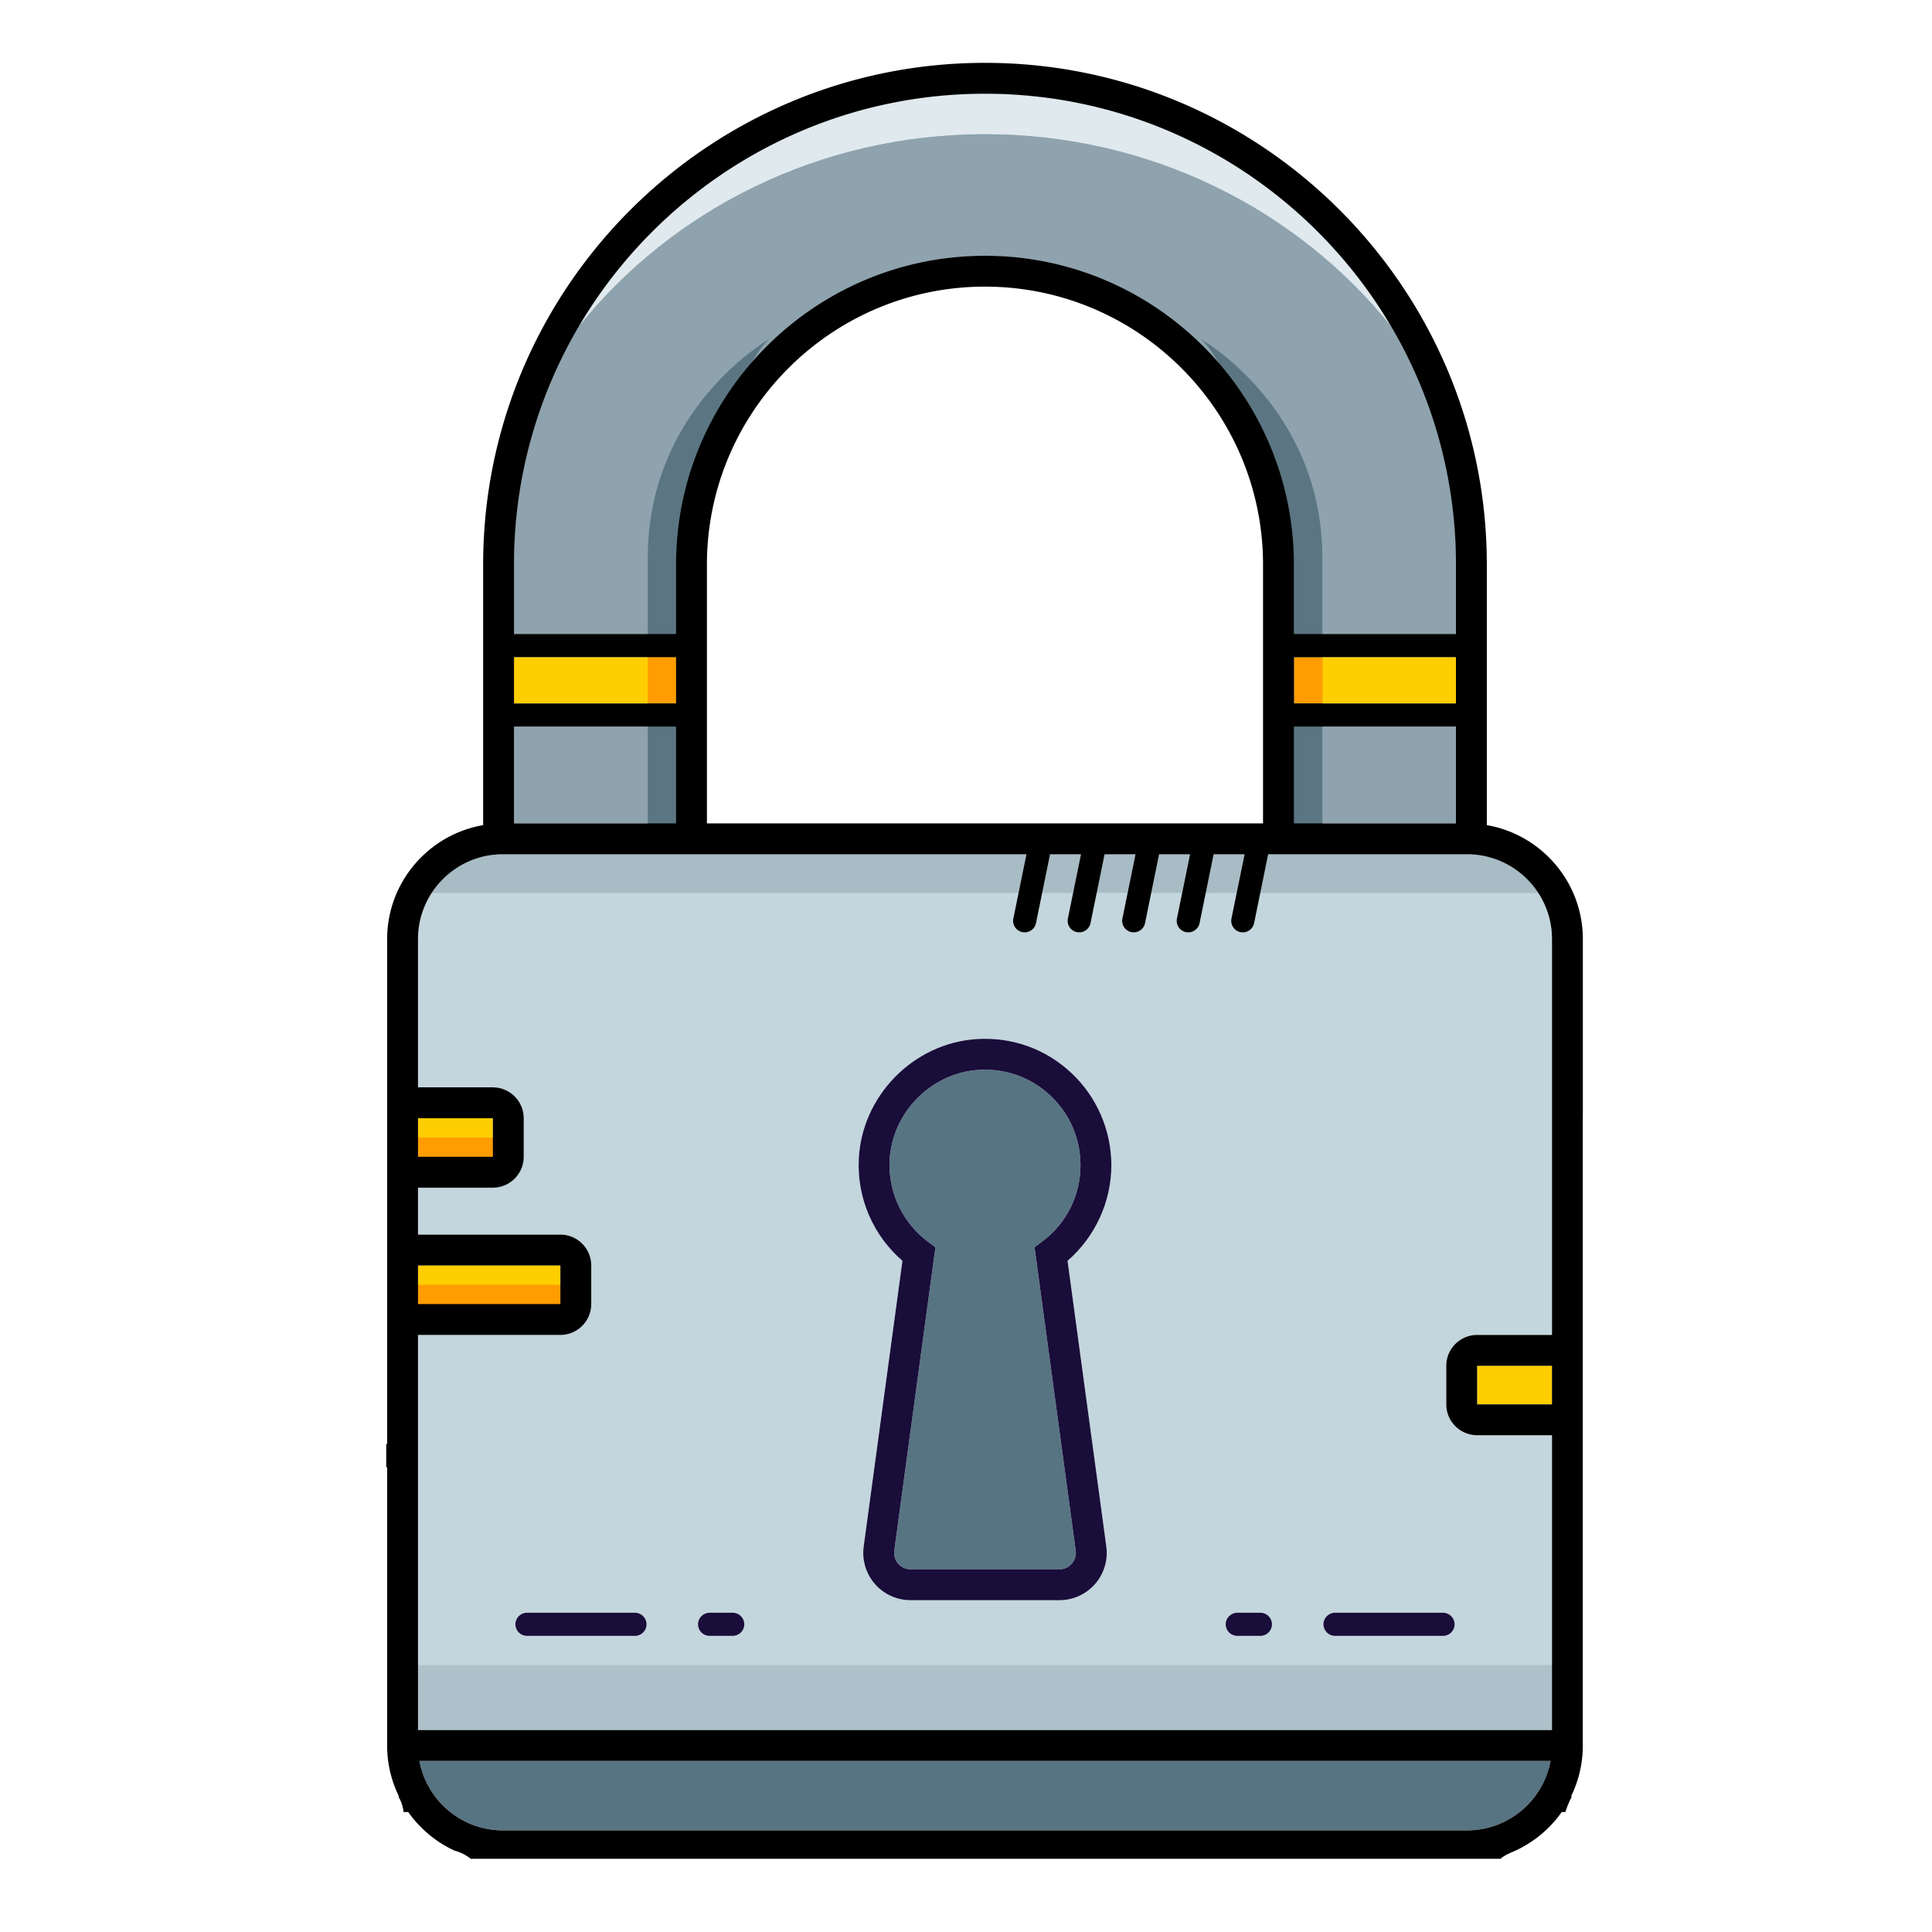 <?xml version="1.0" encoding="UTF-8" standalone="no"?>
<svg
   xmlns:dc="http://purl.org/dc/elements/1.1/"
   xmlns:cc="http://creativecommons.org/ns#"
   xmlns:rdf="http://www.w3.org/1999/02/22-rdf-syntax-ns#"
   xmlns:svg="http://www.w3.org/2000/svg"
   xmlns="http://www.w3.org/2000/svg"
   xmlns:sodipodi="http://sodipodi.sourceforge.net/DTD/sodipodi-0.dtd"
   xmlns:inkscape="http://www.inkscape.org/namespaces/inkscape"
   version="1.1"
   x="0px"
   y="0px"
   viewBox="0 0 1400 1400"
   enable-background="new 0 0 1400 1400"
   xml:space="preserve"
   id="svg20429"
   sodipodi:docname="lock.svg"
   inkscape:version="1.0.1 (3bc2e813f5, 2020-09-07)"><defs
   id="defs20433">
	
	

	

		
		
		
		
		
		
		
		
		
		
		
		
		
		
	
	
	
	
	
	
	
	
	
	
	
	
	
	
	
	
	
	
	
	
	
	
	
	
	
	
	
	
	
	
	
	
	
	
	
	
	
	
	
	
</defs><sodipodi:namedview
   pagecolor="#ffffff"
   bordercolor="#666666"
   borderopacity="1"
   objecttolerance="10"
   gridtolerance="10"
   guidetolerance="10"
   inkscape:pageopacity="0"
   inkscape:pageshadow="2"
   inkscape:window-width="1366"
   inkscape:window-height="705"
   id="namedview20431"
   showgrid="false"
   inkscape:zoom="0.27173103"
   inkscape:cx="604.82366"
   inkscape:cy="532.19766"
   inkscape:window-x="-8"
   inkscape:window-y="-8"
   inkscape:window-maximized="1"
   inkscape:current-layer="svg20429" />
<g
   id="Layer_2"
   display="none">
	<g
   display="inline"
   id="g20311">
		<path
   fill="none"
   stroke="#0E1235"
   stroke-width="8"
   stroke-miterlimit="10"
   d="M816.964,844.095H567.049    c-14.356,0-25.994-11.638-25.994-25.994V609.102c0-14.356,11.638-25.994,25.994-25.994h249.915    c14.356,0,25.994,11.638,25.994,25.994v208.999C842.958,832.457,831.32,844.095,816.964,844.095z"
   id="path20187" />
		
			<line
   fill="none"
   stroke="#0E1235"
   stroke-width="8"
   stroke-miterlimit="10"
   x1="541.055"
   y1="818.101"
   x2="842.958"
   y2="818.101"
   id="line20189" />
		<path
   fill="none"
   stroke="#0E1235"
   stroke-width="8"
   stroke-miterlimit="10"
   d="M564.458,669.515h-23.403v-18h23.403    c2.209,0,4,1.791,4,4v10C568.458,667.724,566.667,669.515,564.458,669.515z"
   id="path20191" />
		<path
   fill="none"
   stroke="#0E1235"
   stroke-width="8"
   stroke-miterlimit="10"
   d="M819.555,715.682h23.403v18h-23.403    c-2.209,0-4-1.791-4-4v-10C815.555,717.473,817.346,715.682,819.555,715.682z"
   id="path20193" />
		<path
   fill="none"
   stroke="#0E1235"
   stroke-width="8"
   stroke-miterlimit="10"
   d="M581.958,707.682h-40.903v-18h40.903    c2.209,0,4,1.791,4,4v10C585.958,705.891,584.167,707.682,581.958,707.682z"
   id="path20195" />
		<path
   fill="none"
   stroke="#0E1235"
   stroke-width="8"
   stroke-miterlimit="10"
   d="M720.756,667.682    c0-16.489-13.882-29.736-30.596-28.692c-14.512,0.906-26.231,12.859-26.875,27.385c-0.443,9.991,4.217,18.918,11.591,24.397    l-10.35,76.296c-0.672,4.954,3.18,9.364,8.18,9.364h19.3h19.3c5,0,8.852-4.41,8.18-9.364l-10.35-76.296    C716.187,685.532,720.756,677.141,720.756,667.682z"
   id="path20197" />
		
			<line
   fill="none"
   stroke="#0E1235"
   stroke-width="6"
   stroke-linecap="round"
   stroke-miterlimit="10"
   x1="706.625"
   y1="583.108"
   x2="702.291"
   y2="604.348"
   id="line20199" />
		
			<line
   fill="none"
   stroke="#0E1235"
   stroke-width="6"
   stroke-linecap="round"
   stroke-miterlimit="10"
   x1="720.756"
   y1="583.108"
   x2="716.423"
   y2="604.348"
   id="line20201" />
		
			<line
   fill="none"
   stroke="#0E1235"
   stroke-width="6"
   stroke-linecap="round"
   stroke-miterlimit="10"
   x1="734.888"
   y1="583.108"
   x2="730.555"
   y2="604.348"
   id="line20203" />
		
			<line
   fill="none"
   stroke="#0E1235"
   stroke-width="6"
   stroke-linecap="round"
   stroke-miterlimit="10"
   x1="749.02"
   y1="583.108"
   x2="744.687"
   y2="604.348"
   id="line20205" />
		
			<line
   fill="none"
   stroke="#0E1235"
   stroke-width="6"
   stroke-linecap="round"
   stroke-miterlimit="10"
   x1="763.152"
   y1="583.108"
   x2="758.819"
   y2="604.348"
   id="line20207" />
		
			<line
   fill="none"
   stroke="#0E1235"
   stroke-width="6"
   stroke-linecap="round"
   stroke-miterlimit="10"
   x1="573.291"
   y1="786.682"
   x2="601.291"
   y2="786.682"
   id="line20209" />
		
			<line
   fill="none"
   stroke="#0E1235"
   stroke-width="6"
   stroke-linecap="round"
   stroke-miterlimit="10"
   x1="620.625"
   y1="786.682"
   x2="626.625"
   y2="786.682"
   id="line20211" />
		
			<line
   fill="none"
   stroke="#0E1235"
   stroke-width="6"
   stroke-linecap="round"
   stroke-miterlimit="10"
   x1="810.722"
   y1="786.682"
   x2="782.722"
   y2="786.682"
   id="line20213" />
		
			<line
   fill="none"
   stroke="#0E1235"
   stroke-width="6"
   stroke-linecap="round"
   stroke-miterlimit="10"
   x1="763.388"
   y1="786.682"
   x2="757.388"
   y2="786.682"
   id="line20215" />
		<g
   id="g20219">
			<path
   fill="none"
   stroke="#0E1235"
   stroke-width="8"
   stroke-miterlimit="10"
   d="M615.938,583.105v-71.06     c0-41.94,34.13-76.06,76.07-76.06s76.06,34.12,76.06,76.06v71.06 M565.938,583.125v-71.08c0-69.51,56.56-126.06,126.07-126.06     s126.06,56.55,126.06,126.06v71.08"
   id="path20217" />
		</g>
		
			<line
   fill="none"
   stroke="#0E1235"
   stroke-width="6"
   stroke-miterlimit="10"
   x1="565.938"
   y1="533.015"
   x2="615.938"
   y2="533.015"
   id="line20221" />
		
			<line
   fill="none"
   stroke="#0E1235"
   stroke-width="6"
   stroke-miterlimit="10"
   x1="565.938"
   y1="551.015"
   x2="615.938"
   y2="551.015"
   id="line20223" />
		
			<line
   fill="none"
   stroke="#0E1235"
   stroke-width="6"
   stroke-miterlimit="10"
   x1="818.075"
   y1="533.015"
   x2="768.075"
   y2="533.015"
   id="line20225" />
		
			<line
   fill="none"
   stroke="#0E1235"
   stroke-width="6"
   stroke-miterlimit="10"
   x1="818.075"
   y1="551.015"
   x2="768.075"
   y2="551.015"
   id="line20227" />
		<path
   fill="none"
   stroke="#0E1235"
   stroke-width="6"
   stroke-miterlimit="10"
   d="M541.055,742.969h-38.203    c-4.175,0-7.56-3.385-7.56-7.56v-40.06c0-5.523-4.477-10-10-10h-20"
   id="path20229" />
		<path
   fill="none"
   stroke="#0E1235"
   stroke-width="6"
   stroke-miterlimit="10"
   d="M509.958,742.969v21.296    c0,4.28-3.47,7.75-7.75,7.75h-35.5c-4.832,0-8.75,3.917-8.75,8.75v31.25"
   id="path20231" />
		<circle
   fill="#0E1235"
   cx="465.291"
   cy="685.348"
   r="7.667"
   id="circle20233" />
		<circle
   fill="#0E1235"
   cx="541.239"
   cy="910.187"
   r="7.667"
   id="circle20235" />
		<path
   fill="none"
   stroke="#0E1235"
   stroke-width="8"
   stroke-miterlimit="10"
   d="M457.958,806.399c0,0,23.5,22.66,43,22.58    c0,0,11.5,46.92-43,85.92c-54.5-39-43-85.92-43-85.92C434.458,829.059,457.958,806.399,457.958,806.399z"
   id="path20237" />
		<path
   fill="none"
   stroke="#0E1235"
   stroke-width="6"
   stroke-miterlimit="10"
   d="M457.958,899.783    c-28.391-23.392-32.2-48.113-32.07-60.274c12.555-3.256,24.433-11.261,32.07-17.285c7.635,6.021,19.509,14.022,32.059,17.281    C490.154,851.739,486.321,876.417,457.958,899.783z"
   id="path20239" />
		
			<line
   fill="none"
   stroke="#0E1235"
   stroke-width="4"
   stroke-linecap="round"
   stroke-miterlimit="10"
   x1="495.291"
   y1="718.015"
   x2="512.625"
   y2="718.015"
   id="line20241" />
		
			<line
   fill="none"
   stroke="#0E1235"
   stroke-width="4"
   stroke-linecap="round"
   stroke-miterlimit="10"
   x1="472.958"
   y1="772.015"
   x2="472.958"
   y2="763.015"
   id="line20243" />
		
			<line
   fill="none"
   stroke="#0E1235"
   stroke-width="4"
   stroke-linecap="round"
   stroke-miterlimit="10"
   x1="498.291"
   y1="772.015"
   x2="498.291"
   y2="796.348"
   id="line20245" />
		<path
   fill="none"
   stroke="#0E1235"
   stroke-width="6"
   stroke-miterlimit="10"
   d="M842.958,742.969h38.203    c4.175,0,7.56-3.385,7.56-7.56v-40.06c0-5.523,4.477-10,10-10h20"
   id="path20247" />
		<path
   fill="none"
   stroke="#0E1235"
   stroke-width="6"
   stroke-miterlimit="10"
   d="M874.055,742.969v21.296    c0,4.28,3.47,7.75,7.75,7.75h35.5c4.833,0,8.75,3.917,8.75,8.75v55.25"
   id="path20249" />
		<circle
   fill="#0E1235"
   cx="918.722"
   cy="685.348"
   r="7.667"
   id="circle20251" />
		
			<line
   fill="none"
   stroke="#0E1235"
   stroke-width="4"
   stroke-linecap="round"
   stroke-miterlimit="10"
   x1="888.722"
   y1="718.015"
   x2="871.388"
   y2="718.015"
   id="line20253" />
		
			<line
   fill="none"
   stroke="#0E1235"
   stroke-width="4"
   stroke-linecap="round"
   stroke-miterlimit="10"
   x1="911.055"
   y1="772.015"
   x2="911.055"
   y2="763.015"
   id="line20255" />
		
			<line
   fill="none"
   stroke="#0E1235"
   stroke-width="4"
   stroke-linecap="round"
   stroke-miterlimit="10"
   x1="885.722"
   y1="772.015"
   x2="885.722"
   y2="796.348"
   id="line20257" />
		<path
   fill="none"
   stroke="#0E1235"
   stroke-width="8"
   stroke-miterlimit="10"
   d="M976.173,836.015H875.937    c-5.458,0-9.882,4.424-9.882,9.882v59.12c0,5.458,4.424,9.882,9.882,9.882h100.236c5.458,0,9.882-4.424,9.882-9.882v-59.12    C986.055,840.439,981.631,836.015,976.173,836.015z"
   id="path20259" />
		<path
   fill="none"
   stroke="#0E1235"
   stroke-width="5"
   stroke-miterlimit="10"
   d="M896.673,872.682H884.34    c-1.868,0-3.382-1.514-3.382-3.382v-15.903c0-1.868,1.514-3.382,3.382-3.382h12.333c1.868,0,3.382,1.514,3.382,3.382V869.3    C900.055,871.168,898.541,872.682,896.673,872.682z"
   id="path20261" />
		<path
   fill="none"
   stroke="#0E1235"
   stroke-width="5"
   stroke-miterlimit="10"
   d="M927.958,898.015h-43.667    c-1.841,0-3.333-1.492-3.333-3.333v-7c0-1.841,1.492-3.333,3.333-3.333h43.667c1.841,0,3.333,1.492,3.333,3.333v7    C931.291,896.523,929.799,898.015,927.958,898.015z"
   id="path20263" />
		<path
   fill="none"
   stroke="#0E1235"
   stroke-width="5"
   stroke-miterlimit="10"
   d="M971.958,898.015h-26.667    c-1.841,0-3.333-1.492-3.333-3.333v-7c0-1.841,1.492-3.333,3.333-3.333h26.667c1.841,0,3.333,1.492,3.333,3.333v7    C975.291,896.523,973.799,898.015,971.958,898.015z"
   id="path20265" />
		
			<line
   fill="none"
   stroke="#0E1235"
   stroke-width="6"
   stroke-linecap="round"
   stroke-miterlimit="10"
   x1="917.458"
   y1="856.515"
   x2="966.458"
   y2="856.515"
   id="line20267" />
		<path
   fill="none"
   stroke="#0E1235"
   stroke-width="6"
   stroke-miterlimit="10"
   d="M692.006,869.308h-78.882    c-6.535,0-11.833,5.298-11.833,11.833v10.833"
   id="path20269" />
		<path
   fill="none"
   stroke="#0E1235"
   stroke-width="6"
   stroke-miterlimit="10"
   d="M692.006,844.095v25.213h78.882    c6.535,0,11.833,5.298,11.833,11.833v10.833"
   id="path20271" />
		<path
   fill="none"
   stroke="#0E1235"
   stroke-width="8"
   stroke-miterlimit="10"
   d="M790.379,1014.015H593.634    c-7.25,0-13.128-5.877-13.128-13.128v-95.785c0-7.25,5.877-13.128,13.128-13.128h196.745c7.25,0,13.128,5.877,13.128,13.128    v95.785C803.506,1008.138,797.629,1014.015,790.379,1014.015z"
   id="path20273" />
		<g
   id="g20291">
			<path
   fill="none"
   stroke="#0E1235"
   stroke-width="5"
   stroke-miterlimit="10"
   d="M691.456,974.552c0.369,0.02,0.731,0.02,1.1,0     c2.189-0.119,10.208-0.609,11.171-1.472c1.116-1,2.233-15.167,2.233-15.167s10.047-3.5,10.047-18c0-7.25-6-11.25-12-13.438     c-7.668-2.796-16.332-2.796-24,0c-6,2.188-12,6.188-12,13.438c0,14.5,10.047,18,10.047,18s1.116,14.167,2.233,15.167     C681.248,973.943,689.267,974.433,691.456,974.552z"
   id="path20275" />
			<path
   fill="#0E1235"
   d="M684.53,971.83c0.28-2.419,0.664-4.826,1.149-7.213c0.591,0.333,0.789,1.075,0.931,1.739     c0.452,2.107,0.904,4.215,1.356,6.322"
   id="path20277" />
			<path
   fill="#0E1235"
   d="M690.288,971.83c0.28-2.419,0.664-4.826,1.149-7.213c0.591,0.333,0.789,1.075,0.931,1.739     c0.452,2.107,0.904,4.215,1.356,6.322"
   id="path20279" />
			<path
   fill="#0E1235"
   d="M696.047,971.83c0.28-2.419,0.664-4.826,1.149-7.213c0.591,0.333,0.789,1.075,0.931,1.739     c0.452,2.107,0.904,4.215,1.356,6.322"
   id="path20281" />
			<g
   id="g20287">
				<circle
   fill="#0E1235"
   cx="682.465"
   cy="942.872"
   r="5.125"
   id="circle20283" />
				<circle
   fill="#0E1235"
   cx="701.548"
   cy="942.872"
   r="5.125"
   id="circle20285" />
			</g>
			<path
   fill="#0E1235"
   d="M692.006,949.526l-0.023-0.053l-0.023,0.053l-3.245,7.285c-0.529,1.188,0.34,2.526,1.64,2.526h1.604     h0.047h1.604c1.3,0,2.169-1.339,1.64-2.526L692.006,949.526z"
   id="path20289" />
		</g>
		
			<line
   fill="none"
   stroke="#0E1235"
   stroke-width="5"
   stroke-miterlimit="10"
   x1="668.006"
   y1="939.914"
   x2="582.587"
   y2="898.015"
   id="line20293" />
		
			<line
   fill="none"
   stroke="#0E1235"
   stroke-width="5"
   stroke-miterlimit="10"
   x1="715.912"
   y1="939.914"
   x2="801.332"
   y2="898.015"
   id="line20295" />
		<path
   fill="none"
   stroke="#0E1235"
   stroke-width="6"
   stroke-miterlimit="10"
   d="M558.958,844.095v28.567    c0,4.407-3.573,7.98-7.98,7.98h-1.943c-4.407,0-7.98,3.573-7.98,7.98v20.893"
   id="path20297" />
		
			<line
   fill="none"
   stroke="#0E1235"
   stroke-width="4"
   stroke-linecap="round"
   stroke-miterlimit="10"
   x1="560.625"
   y1="865.015"
   x2="569.958"
   y2="865.015"
   id="line20299" />
		
			<line
   fill="none"
   stroke="#0E1235"
   stroke-width="4"
   stroke-linecap="round"
   stroke-miterlimit="10"
   x1="545.987"
   y1="833.328"
   x2="526.958"
   y2="833.328"
   id="line20301" />
		<circle
   fill="#0E1235"
   cx="842.774"
   cy="910.187"
   r="7.667"
   id="circle20303" />
		<path
   fill="none"
   stroke="#0E1235"
   stroke-width="6"
   stroke-miterlimit="10"
   d="M825.055,844.095v28.567    c0,4.407,3.573,7.98,7.98,7.98h1.943c4.407,0,7.98,3.573,7.98,7.98v20.893"
   id="path20305" />
		
			<line
   fill="none"
   stroke="#0E1235"
   stroke-width="4"
   stroke-linecap="round"
   stroke-miterlimit="10"
   x1="823.388"
   y1="865.015"
   x2="814.055"
   y2="865.015"
   id="line20307" />
		
			<line
   fill="none"
   stroke="#0E1235"
   stroke-width="4"
   stroke-linecap="round"
   stroke-miterlimit="10"
   x1="838.026"
   y1="833.328"
   x2="857.055"
   y2="833.328"
   id="line20309" />
	</g>
</g>


<g
   id="g21130"
   transform="matrix(0.967,0,0,0.967,194.886,9.413)"><rect
     x="183.647"
     y="534.755"
     fill="#8ea3ae"
     width="121.435"
     height="72.552"
     id="rect20319"
     style="stroke-width:1.804" /><polygon
     fill="#ffce00"
     points="891.609,767.57 922.707,767.57 922.707,751.544 891.609,751.544 891.602,751.544 "
     id="polygon20321"
     transform="matrix(1.804,0,0,1.804,-703.145,-342.077)" /><path
     fill="#577483"
     d="m 608.146,863.399 c 0,-19.962 -8.015,-38.489 -22.574,-52.164 -13.411,-12.601 -30.647,-19.397 -48.951,-19.397 -1.544,0 -3.094,0.049 -4.651,0.146 -35.904,2.242 -65.278,32.177 -66.871,68.148 -1.055,23.824 9.733,46.532 28.858,60.746 l 5.481,4.072 -30.844,227.361 c -0.485,3.572 0.554,7.03 2.924,9.747 2.371,2.713 5.661,4.207 9.264,4.207 h 111.606 c 3.603,0 6.895,-1.494 9.264,-4.207 2.372,-2.713 3.411,-6.177 2.924,-9.749 l -30.844,-227.36 5.481,-4.072 c 18.387,-13.666 28.933,-34.614 28.933,-57.479 z"
     id="path20323"
     style="stroke-width:1.804" /><path
     fill="#577483"
     d="m 175.292,1361.901 h 722.583 c 31.115,0 57.062,-22.466 62.519,-52.023 H 112.774 c 5.457,29.556 31.405,52.023 62.518,52.023 z"
     id="path20325"
     style="stroke-width:1.804" /><polygon
     fill="#ffce00"
     points="451.675,648.706 451.675,664.732 482.78,664.732 482.772,648.706 "
     id="polygon20329"
     transform="matrix(1.804,0,0,1.804,-703.145,-342.077)" /><polygon
     fill="#ffce00"
     points="451.675,709.874 451.675,725.901 510.827,725.901 510.819,709.874 "
     id="polygon20331"
     transform="matrix(1.804,0,0,1.804,-703.145,-342.077)" /><rect
     x="768.068"
     y="534.755"
     fill="#8ea3ae"
     width="121.435"
     height="72.552"
     id="rect20339"
     style="stroke-width:1.804" /><path
     fill="#c3d6dd"
     d="M 905.373,990.61 H 961.459 V 694.036 c 0,-12.767 -3.763,-24.643 -10.258,-34.618 -11.351,-17.42 -31.017,-28.973 -53.333,-28.973 H 748.792 l -5.928,28.973 -4.613,22.599 c -0.83,4.108 -4.451,6.94 -8.477,6.94 -0.586,0 -1.153,-0.061 -1.739,-0.182 -4.694,-0.951 -7.729,-5.544 -6.778,-10.218 l 3.906,-19.141 5.928,-28.973 h -23.166 l -5.908,28.973 -4.613,22.599 c -0.83,4.108 -4.451,6.94 -8.497,6.94 -0.566,0 -1.153,-0.061 -1.741,-0.182 -4.694,-0.951 -7.709,-5.544 -6.758,-10.218 l 3.906,-19.141 5.908,-28.973 h -23.146 l -5.908,28.973 -4.613,22.599 c -0.85,4.108 -4.472,6.94 -8.497,6.94 -0.566,0 -1.153,-0.061 -1.739,-0.182 -4.694,-0.951 -7.729,-5.544 -6.778,-10.218 l 3.904,-19.141 5.928,-28.973 h -23.166 l -5.908,28.973 -4.613,22.599 c -0.83,4.108 -4.451,6.94 -8.497,6.94 -0.566,0 -1.153,-0.061 -1.739,-0.182 -4.694,-0.951 -7.709,-5.544 -6.758,-10.218 l 3.906,-19.141 5.908,-28.973 h -23.146 l -5.908,28.973 -4.613,22.599 c -0.85,4.108 -4.451,6.94 -8.497,6.94 -0.566,0 -1.153,-0.061 -1.741,-0.182 -4.694,-0.951 -7.729,-5.544 -6.758,-10.218 l 3.906,-19.141 5.908,-28.973 H 175.287 c -22.296,0 -41.962,11.553 -53.313,28.973 -6.514,9.975 -10.278,21.851 -10.278,34.618 v 111.059 h 56.106 c 12.747,0 23.126,10.379 23.126,23.126 v 28.914 c 0,12.747 -10.379,23.126 -23.126,23.126 h -56.106 v 35.184 h 106.708 c 12.747,0 23.126,10.379 23.126,23.126 v 28.914 c 0,12.767 -10.379,23.126 -23.126,23.126 H 111.696 V 1286.731 H 961.457 V 1065.796 H 905.371 c -12.767,0 -23.146,-10.379 -23.146,-23.126 v -28.913 c 0,-12.766 10.381,-23.146 23.148,-23.146 z M 274.308,1216.148 h -80.971 c -4.775,0 -8.659,-3.884 -8.659,-8.679 0,-4.795 3.884,-8.679 8.659,-8.679 h 80.971 c 4.775,0 8.659,3.884 8.659,8.679 0,4.793 -3.884,8.679 -8.659,8.679 z m 73.243,0 h -17.36 c -4.775,0 -8.659,-3.884 -8.659,-8.679 0,-4.795 3.884,-8.679 8.659,-8.679 h 17.36 c 4.775,0 8.659,3.884 8.659,8.679 0,4.793 -3.884,8.679 -8.659,8.679 z m 279.942,-66.952 c 1.376,10.137 -1.699,20.375 -8.418,28.084 -6.738,7.689 -16.469,12.12 -26.687,12.12 H 480.783 c -10.238,0 -19.949,-4.431 -26.687,-12.12 -6.738,-7.709 -9.792,-17.947 -8.418,-28.084 l 29.034,-214.105 c -21.872,-18.917 -34.012,-46.819 -32.717,-75.974 2.104,-47.629 40.992,-87.244 88.52,-90.219 26.464,-1.638 51.655,7.406 70.896,25.473 18.979,17.846 29.864,42.994 29.864,69.034 0,27.476 -12.159,53.779 -32.818,71.664 z m 115.49,66.952 h -17.36 c -4.795,0 -8.679,-3.884 -8.679,-8.679 0,-4.795 3.884,-8.679 8.679,-8.679 h 17.36 c 4.775,0 8.659,3.884 8.659,8.679 0,4.793 -3.884,8.679 -8.659,8.679 z m 145.515,-8.681 c 0,4.795 -3.884,8.679 -8.679,8.679 h -80.952 c -4.795,0 -8.659,-3.884 -8.659,-8.679 0,-4.795 3.864,-8.679 8.659,-8.679 h 80.952 c 4.795,0 8.679,3.884 8.679,8.679 z"
     id="path20347"
     style="stroke-width:1.804" /><rect
     x="768.068"
     y="482.711"
     fill="#ffce00"
     width="121.435"
     height="34.696"
     id="rect20349"
     style="stroke-width:1.804" /><path
     fill="#8ea3ae"
     d="m 305.081,413.405 c 0,-127.639 103.854,-231.478 231.507,-231.478 127.639,0 231.48,103.84 231.48,231.478 v 51.957 h 121.435 v -51.957 c 0,-194.598 -158.317,-352.915 -352.916,-352.915 -194.612,0 -352.942,158.317 -352.942,352.915 v 51.957 h 121.435 v -51.957 z"
     id="path20351"
     style="stroke-width:1.804" /><path
     fill="#e0e9ed"
     d="M 841.051,235.094 C 770.944,147.485 660.554,90.874 536.586,90.874 c -124.007,0 -234.459,56.653 -304.546,144.321 61.347,-104.442 174.894,-174.712 304.546,-174.712 129.592,0 243.098,70.208 304.465,174.611 z"
     id="path20353"
     style="stroke-width:1.804" /><path
     fill="#8ea3ae"
     d="m 889.51,413.407 v 51.959 H 768.072 V 413.407 c 0,-25.19 -4.046,-49.429 -11.533,-72.151 -30.369,-92.424 -117.493,-159.334 -219.952,-159.334 -102.459,0 -189.603,66.911 -219.972,159.334 -7.487,22.722 -11.533,46.961 -11.533,72.151 v 51.959 H 183.643 V 413.407 c 0,-64.968 17.644,-125.889 48.397,-178.212 70.088,-87.67 180.539,-144.321 304.546,-144.321 123.967,0 234.357,56.611 304.465,144.22 30.795,52.341 48.459,113.304 48.459,178.313 z"
     id="path20355"
     style="stroke-width:1.804" /><polyline
     opacity="0.4"
     fill="#8ea3ae"
     points="445.414,875.892 926.922,875.892 926.922,907.295 451.675,907.295  "
     id="polyline20361"
     transform="matrix(1.804,0,0,1.804,-703.145,-342.077)" /><path
     opacity="0.5"
     fill="#8ea3ae"
     d="m 175.287,630.445 h 392.357 l -5.908,28.973 H 121.973 c 11.351,-17.422 31.017,-28.973 53.313,-28.973 z"
     id="path20363"
     style="stroke-width:1.804" /><polygon
     opacity="0.5"
     fill="#8ea3ae"
     points="727.051,539.076 723.776,555.136 710.946,555.136 714.221,539.076 "
     id="polygon20365"
     transform="matrix(1.804,0,0,1.804,-703.145,-342.077)" /><polygon
     opacity="0.5"
     fill="#8ea3ae"
     points="749.706,539.076 746.42,555.136 733.59,555.136 736.865,539.076 "
     id="polygon20367"
     transform="matrix(1.804,0,0,1.804,-703.145,-342.077)" /><polygon
     opacity="0.5"
     fill="#8ea3ae"
     points="772.35,539.076 769.075,555.136 756.245,555.136 759.519,539.076 "
     id="polygon20369"
     transform="matrix(1.804,0,0,1.804,-703.145,-342.077)" /><polygon
     opacity="0.5"
     fill="#8ea3ae"
     points="795.004,539.076 791.718,555.136 778.888,555.136 782.163,539.076 "
     id="polygon20371"
     transform="matrix(1.804,0,0,1.804,-703.145,-342.077)" /><path
     opacity="0.5"
     fill="#8ea3ae"
     d="M 951.2,659.418 H 742.862 l 5.928,-28.973 h 149.076 c 22.316,0 41.982,11.551 53.333,28.973 z"
     id="path20373"
     style="stroke-width:1.804" /><rect
     x="100.911"
     y="953.032"
     fill="#ff9d00"
     width="123.926"
     height="23.032"
     id="rect20375"
     style="stroke-width:1.804" /><rect
     x="100.911"
     y="842.68"
     fill="#ff9d00"
     width="73.851"
     height="19.574"
     id="rect20377"
     style="stroke-width:1.804" /><path
     fill="#5b7682"
     d="m 375.573,243.968 c 0,0 -91.722,51.257 -91.722,164.56 0,113.304 0,213.12 0,213.12 h 31.024 V 374.809 c -0.001,0 39.097,-115.6 60.697,-130.841 z"
     id="path20387"
     style="stroke-width:1.804" /><rect
     x="183.647"
     y="482.711"
     fill="#ffce00"
     width="121.435"
     height="34.696"
     id="rect20389"
     style="stroke-width:1.804" /><rect
     x="283.851"
     y="482.711"
     fill="#ff9d00"
     width="21.23"
     height="34.696"
     id="rect20391"
     style="stroke-width:1.804" /><path
     fill="#5b7682"
     d="m 697.669,243.968 c 0,0 91.722,51.257 91.722,164.56 0,113.304 0,213.12 0,213.12 H 758.366 V 374.809 c 0,0 -39.097,-115.6 -60.697,-130.841 z"
     id="path20393"
     style="stroke-width:1.804" /><rect
     x="768.16"
     y="482.711"
     fill="#ff9d00"
     width="21.23"
     height="34.696"
     id="rect20395"
     style="stroke-width:1.804" /><path
     fill="#190d3a"
     d="m 631.276,863.399 c 0,-26.033 -10.884,-51.19 -29.868,-69.023 -19.246,-18.084 -44.419,-27.124 -70.883,-25.479 -47.537,2.969 -86.427,42.594 -88.536,90.208 -1.294,29.17 10.844,57.077 32.729,75.974 l -29.047,214.118 c -1.375,10.137 1.696,20.37 8.423,28.075 6.729,7.703 16.457,12.121 26.686,12.121 h 111.606 c 10.229,0 19.955,-4.418 26.686,-12.121 6.729,-7.703 9.801,-17.936 8.425,-28.075 L 598.447,935.074 c 20.671,-17.891 32.828,-44.198 32.828,-71.675 z m -26.7,288.908 c 0.485,3.572 -0.554,7.036 -2.924,9.749 -2.369,2.713 -5.661,4.207 -9.264,4.207 H 480.782 c -3.603,0 -6.893,-1.494 -9.264,-4.207 -2.371,-2.717 -3.41,-6.175 -2.924,-9.747 l 30.842,-227.361 -5.481,-4.072 c -19.125,-14.214 -29.915,-36.922 -28.858,-60.746 1.595,-35.971 30.967,-65.904 66.871,-68.148 1.557,-0.098 3.107,-0.146 4.651,-0.146 18.304,0 35.538,6.794 48.951,19.397 14.559,13.677 22.574,32.202 22.574,52.164 0,22.865 -10.546,43.813 -28.933,57.477 l -5.481,4.072 z"
     id="path20398"
     style="stroke-width:1.804" /><path
     fill="#190d3a"
     d="M 274.297,1198.793 H 193.34 c -4.79,0 -8.674,3.882 -8.674,8.674 0,4.791 3.884,8.674 8.674,8.674 h 80.957 c 4.79,0 8.674,-3.882 8.674,-8.674 0,-4.792 -3.884,-8.674 -8.674,-8.674 z"
     id="path20400"
     style="stroke-width:1.804" /><path
     fill="#190d3a"
     d="m 347.545,1198.793 h -17.348 c -4.79,0 -8.674,3.882 -8.674,8.674 0,4.791 3.884,8.674 8.674,8.674 h 17.348 c 4.79,0 8.674,-3.882 8.674,-8.674 0,-4.792 -3.884,-8.674 -8.674,-8.674 z"
     id="path20402"
     style="stroke-width:1.804" /><path
     fill="#190d3a"
     d="m 798.871,1198.793 c -4.792,0 -8.674,3.882 -8.674,8.674 0,4.791 3.882,8.674 8.674,8.674 h 80.957 c 4.791,0 8.674,-3.882 8.674,-8.674 0,-4.792 -3.882,-8.674 -8.674,-8.674 z"
     id="path20404"
     style="stroke-width:1.804" /><path
     fill="#190d3a"
     d="m 742.972,1198.793 h -17.348 c -4.792,0 -8.674,3.882 -8.674,8.674 0,4.791 3.882,8.674 8.674,8.674 h 17.348 c 4.792,0 8.674,-3.882 8.674,-8.674 0,-4.792 -3.882,-8.674 -8.674,-8.674 z"
     id="path20406"
     style="stroke-width:1.804" /><path
     id="path20410"
     d="m 536.592,37.359 c -207.367,0 -376.075,168.696 -376.075,376.047 v 195.187 c -40.8,7.038 -71.944,42.656 -71.944,85.435 v 111.066 75.175 35.176 75.175 81.789 h -0.684 v 17.346 h 0.684 v 208.559 c 0,13.718 3.214,26.699 8.911,38.241 h -0.469 c 2.041,3.462 3.403,7.369 3.876,11.564 h 3.474 c 8.772,12.456 20.739,22.489 34.696,28.935 a 32.862,32.862 0 0 1 12.149,6.124 h 771.667 a 26.994,28.167 0 0 1 7.061,-4.228 v -0.087 c 15.748,-6.293 29.227,-17.066 38.861,-30.747 h 2.759 a 59.856,58.682 0 0 1 4.817,-11.564 h -0.694 c 5.494,-11.13 8.648,-23.602 8.869,-36.779 V 825.696 c 0,-0.331 0.038,-0.652 0.049,-0.98 V 694.028 c 0,-42.787 -31.152,-78.41 -71.961,-85.439 V 413.406 C 912.639,206.055 743.945,37.359 536.592,37.359 Z m -0.004,23.132 c 194.6,0 352.915,158.317 352.915,352.915 v 51.955 H 768.071 v -51.955 c 0,-127.639 -103.844,-231.479 -231.483,-231.479 -127.653,0 -231.507,103.841 -231.507,231.479 v 51.955 h -121.432 v -51.955 h -0.004 c 0,-194.598 158.33,-352.915 352.943,-352.915 z m 0,144.564 c 114.884,0 208.351,93.468 208.351,208.351 v 193.897 H 328.21 v -193.897 c 0,-114.884 93.479,-208.351 208.379,-208.351 z M 183.646,482.71 h 121.435 v 34.696 H 183.646 Z m 584.422,0 h 121.435 v 34.696 H 768.068 Z m -584.422,52.043 h 121.435 v 72.553 H 183.646 Z m 584.426,0 h 121.432 v 72.553 h -121.432 z m -592.78,95.682 h 392.347 l -9.817,48.114 c -0.958,4.692 2.071,9.274 6.765,10.232 0.585,0.121 1.167,0.176 1.741,0.176 4.037,0 7.653,-2.832 8.492,-6.941 l 10.525,-51.581 h 23.153 l -9.817,48.114 c -0.958,4.692 2.069,9.274 6.765,10.232 0.585,0.121 1.167,0.176 1.741,0.176 4.037,0 7.653,-2.832 8.492,-6.941 l 10.525,-51.581 h 23.153 l -9.817,48.114 c -0.958,4.692 2.069,9.274 6.765,10.232 0.585,0.121 1.17,0.176 1.744,0.176 4.037,0 7.649,-2.832 8.488,-6.941 l 10.525,-51.581 h 23.157 l -9.82,48.114 c -0.958,4.692 2.069,9.274 6.765,10.232 0.585,0.121 1.17,0.176 1.744,0.176 4.037,0 7.649,-2.832 8.488,-6.941 l 10.525,-51.581 h 23.157 l -9.817,48.114 c -0.958,4.692 2.069,9.274 6.765,10.232 0.585,0.121 1.167,0.176 1.741,0.176 4.037,0 7.653,-2.832 8.492,-6.941 l 10.525,-51.581 h 149.092 c 35.065,0 63.593,28.529 63.593,63.593 v 296.591 h -56.102 c -12.755,0 -23.129,10.376 -23.129,23.129 v 28.914 c 0,12.755 10.376,23.129 23.129,23.128 h 56.102 v 220.955 H 111.702 V 990.619 h 106.696 c 12.755,0 23.129,-10.379 23.129,-23.132 v -28.914 c 0,-12.755 -10.376,-23.129 -23.129,-23.129 H 111.702 v -35.176 h 56.098 c 12.755,0 23.129,-10.379 23.129,-23.132 v -28.914 c 0,-12.755 -10.376,-23.129 -23.129,-23.129 H 111.702 V 694.028 c 0,-35.064 28.524,-63.593 63.589,-63.593 z m -63.589,197.787 h 56.098 l 0.014,28.914 h -56.112 z m 0,110.35 h 106.696 l 0.014,28.914 H 111.702 Z m 793.65,75.175 h 0.014 56.102 v 28.914 h -56.102 z m -792.579,296.129 h 847.62 c -5.455,29.556 -31.404,52.025 -62.518,52.025 H 175.292 c -31.113,0 -57.061,-22.467 -62.518,-52.025 z"
     style="stroke-width:1.804" /></g>
</svg>
